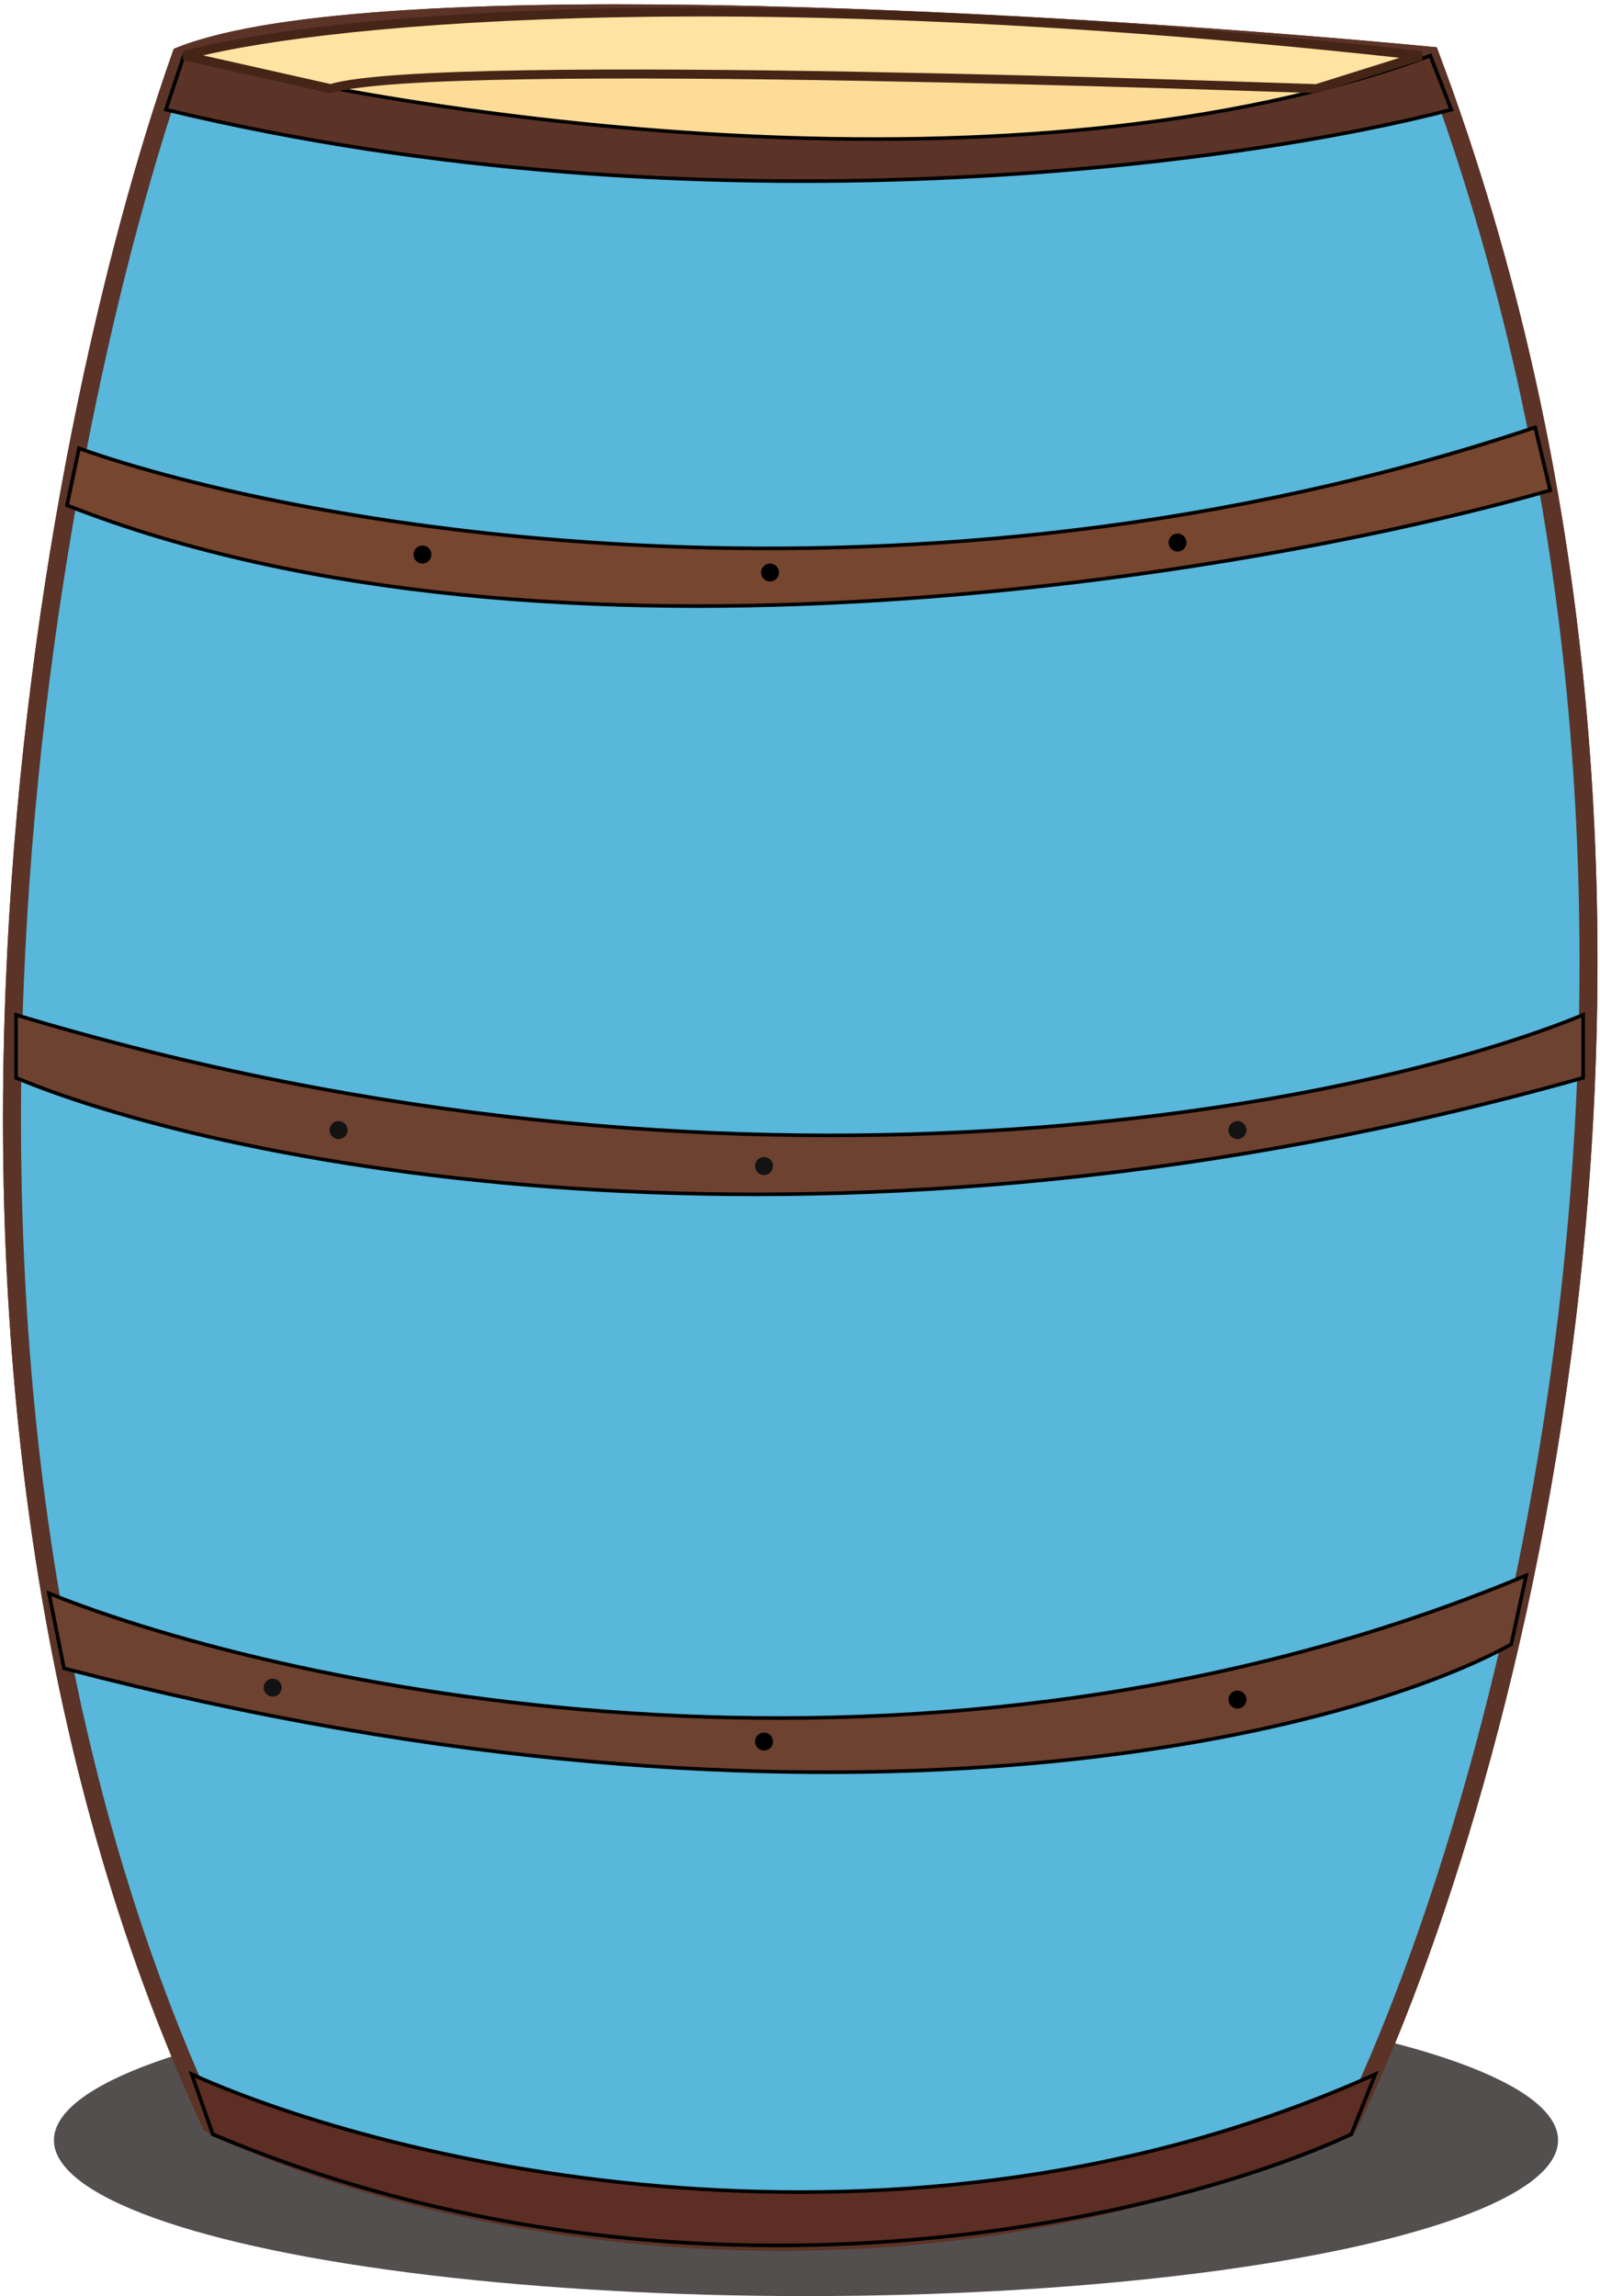 <svg width="267" height="383" viewBox="0 0 267 383" fill="none" xmlns="http://www.w3.org/2000/svg">
<ellipse cx="134.5" cy="357" rx="125.5" ry="26" fill="#544F4F"/>
<circle cx="70.5" cy="361.5" r="1.5" fill="black"/>
<path d="M35.182 354.288C-22.418 229.888 7.849 72.455 30.182 9.288C62.582 -3.512 182.682 3.955 238.682 9.288C292.282 152.088 252.015 298.788 225.182 354.288C144.382 389.888 64.849 369.122 35.182 354.288Z" fill="#58B7DA" stroke="#5B3327" stroke-width="3"/>
<path d="M48.682 15.788C65.515 8.955 124.882 -0.612 227.682 15.788C200.348 24.288 126.282 36.188 48.682 15.788Z" fill="#FDDC98" stroke="black" stroke-width="0.6"/>
<path d="M256.182 71.288C152.182 106.088 50.848 88.122 13.182 74.788L11.182 84.288C91.582 115.888 209.682 95.788 258.682 81.788L256.182 71.288Z" fill="#77462F" stroke="black" stroke-width="0.6"/>
<path d="M2.682 179.788V169.288C123.482 205.688 227.348 184.455 264.182 169.288V179.788C139.382 214.988 37.848 194.455 2.682 179.788Z" fill="#6D4231" stroke="black" stroke-width="0.6"/>
<path d="M252.182 274.288L254.682 262.788C155.082 304.388 48.848 282.122 8.182 265.788L10.682 278.288C137.882 311.488 224.682 289.455 252.182 274.288Z" fill="#6D4231" stroke="black" stroke-width="0.6"/>
<path d="M229.5 346C150.3 381.6 64.833 360.833 32 346L35.5 356C115.1 389.6 195.333 370 225.5 356L229.5 346Z" fill="#5D2E23" stroke="black" stroke-width="0.6"/>
<path d="M27.682 18.288C117.282 39.888 208.015 27.288 242.182 18.288L238.682 9.288C170.282 34.488 71.515 19.788 30.682 9.288L27.682 18.288Z" fill="#5B3327" stroke="black" stroke-width="0.6"/>
<path d="M55.182 14.788C72.682 9.288 217.682 14.788 219.682 14.788L237.182 9.288C118.782 -3.912 50.182 3.788 30.682 9.288L55.182 14.788Z" fill="#FFE3A2" stroke="#442516" stroke-width="1.5"/>
<circle cx="127.5" cy="194.5" r="1.5" fill="#131313"/>
<circle cx="127.5" cy="290.5" r="1.5" fill="black"/>
<circle cx="128.5" cy="95.5" r="1.5" fill="black"/>
<circle cx="70.5" cy="92.5" r="1.5" fill="black"/>
<circle cx="206.5" cy="283.5" r="1.5" fill="black"/>
<circle cx="45.5" cy="281.5" r="1.5" fill="#131313"/>
<circle cx="206.5" cy="188.5" r="1.5" fill="#131313"/>
<circle cx="56.5" cy="188.5" r="1.5" fill="#131313"/>
<circle cx="196.5" cy="90.5" r="1.5" fill="black"/>
<circle cx="70.5" cy="361.5" r="1.5" fill="black"/>
<path d="M35.182 354.288C-22.418 229.888 7.849 72.455 30.182 9.288C62.582 -3.512 182.682 3.955 238.682 9.288C292.282 152.088 252.015 298.788 225.182 354.288C144.382 389.888 64.849 369.122 35.182 354.288Z" fill="#58B7DA" stroke="#5B3327" stroke-width="3"/>
<path d="M48.682 15.788C65.515 8.955 124.882 -0.612 227.682 15.788C200.348 24.288 126.282 36.188 48.682 15.788Z" fill="#FDDC98" stroke="black" stroke-width="0.6"/>
<path d="M256.182 71.288C152.182 106.088 50.848 88.122 13.182 74.788L11.182 84.288C91.582 115.888 209.682 95.788 258.682 81.788L256.182 71.288Z" fill="#77462F" stroke="black" stroke-width="0.6"/>
<path d="M2.682 179.788V169.288C123.482 205.688 227.348 184.455 264.182 169.288V179.788C139.382 214.988 37.848 194.455 2.682 179.788Z" fill="#6D4231" stroke="black" stroke-width="0.6"/>
<path d="M252.182 274.288L254.682 262.788C155.082 304.388 48.848 282.122 8.182 265.788L10.682 278.288C137.882 311.488 224.682 289.455 252.182 274.288Z" fill="#6D4231" stroke="black" stroke-width="0.6"/>
<path d="M229.5 346C150.3 381.6 64.833 360.833 32 346L35.5 356C115.1 389.6 195.333 370 225.5 356L229.5 346Z" fill="#5D2E23" stroke="black" stroke-width="0.6"/>
<path d="M27.682 18.288C117.282 39.888 208.015 27.288 242.182 18.288L238.682 9.288C170.282 34.488 71.515 19.788 30.682 9.288L27.682 18.288Z" fill="#5B3327" stroke="black" stroke-width="0.6"/>
<path d="M55.182 14.788C72.682 9.288 217.682 14.788 219.682 14.788L237.182 9.288C118.782 -3.912 50.182 3.788 30.682 9.288L55.182 14.788Z" fill="#FFE3A2" stroke="#442516" stroke-width="1.5"/>
<circle cx="127.5" cy="194.5" r="1.5" fill="#131313"/>
<circle cx="127.5" cy="290.5" r="1.5" fill="black"/>
<circle cx="128.5" cy="95.5" r="1.5" fill="black"/>
<circle cx="70.5" cy="92.5" r="1.5" fill="black"/>
<circle cx="206.5" cy="283.5" r="1.5" fill="black"/>
<circle cx="45.5" cy="281.5" r="1.5" fill="#131313"/>
<circle cx="206.5" cy="188.5" r="1.5" fill="#131313"/>
<circle cx="56.5" cy="188.5" r="1.5" fill="#131313"/>
<circle cx="196.5" cy="90.5" r="1.5" fill="black"/>
</svg>
